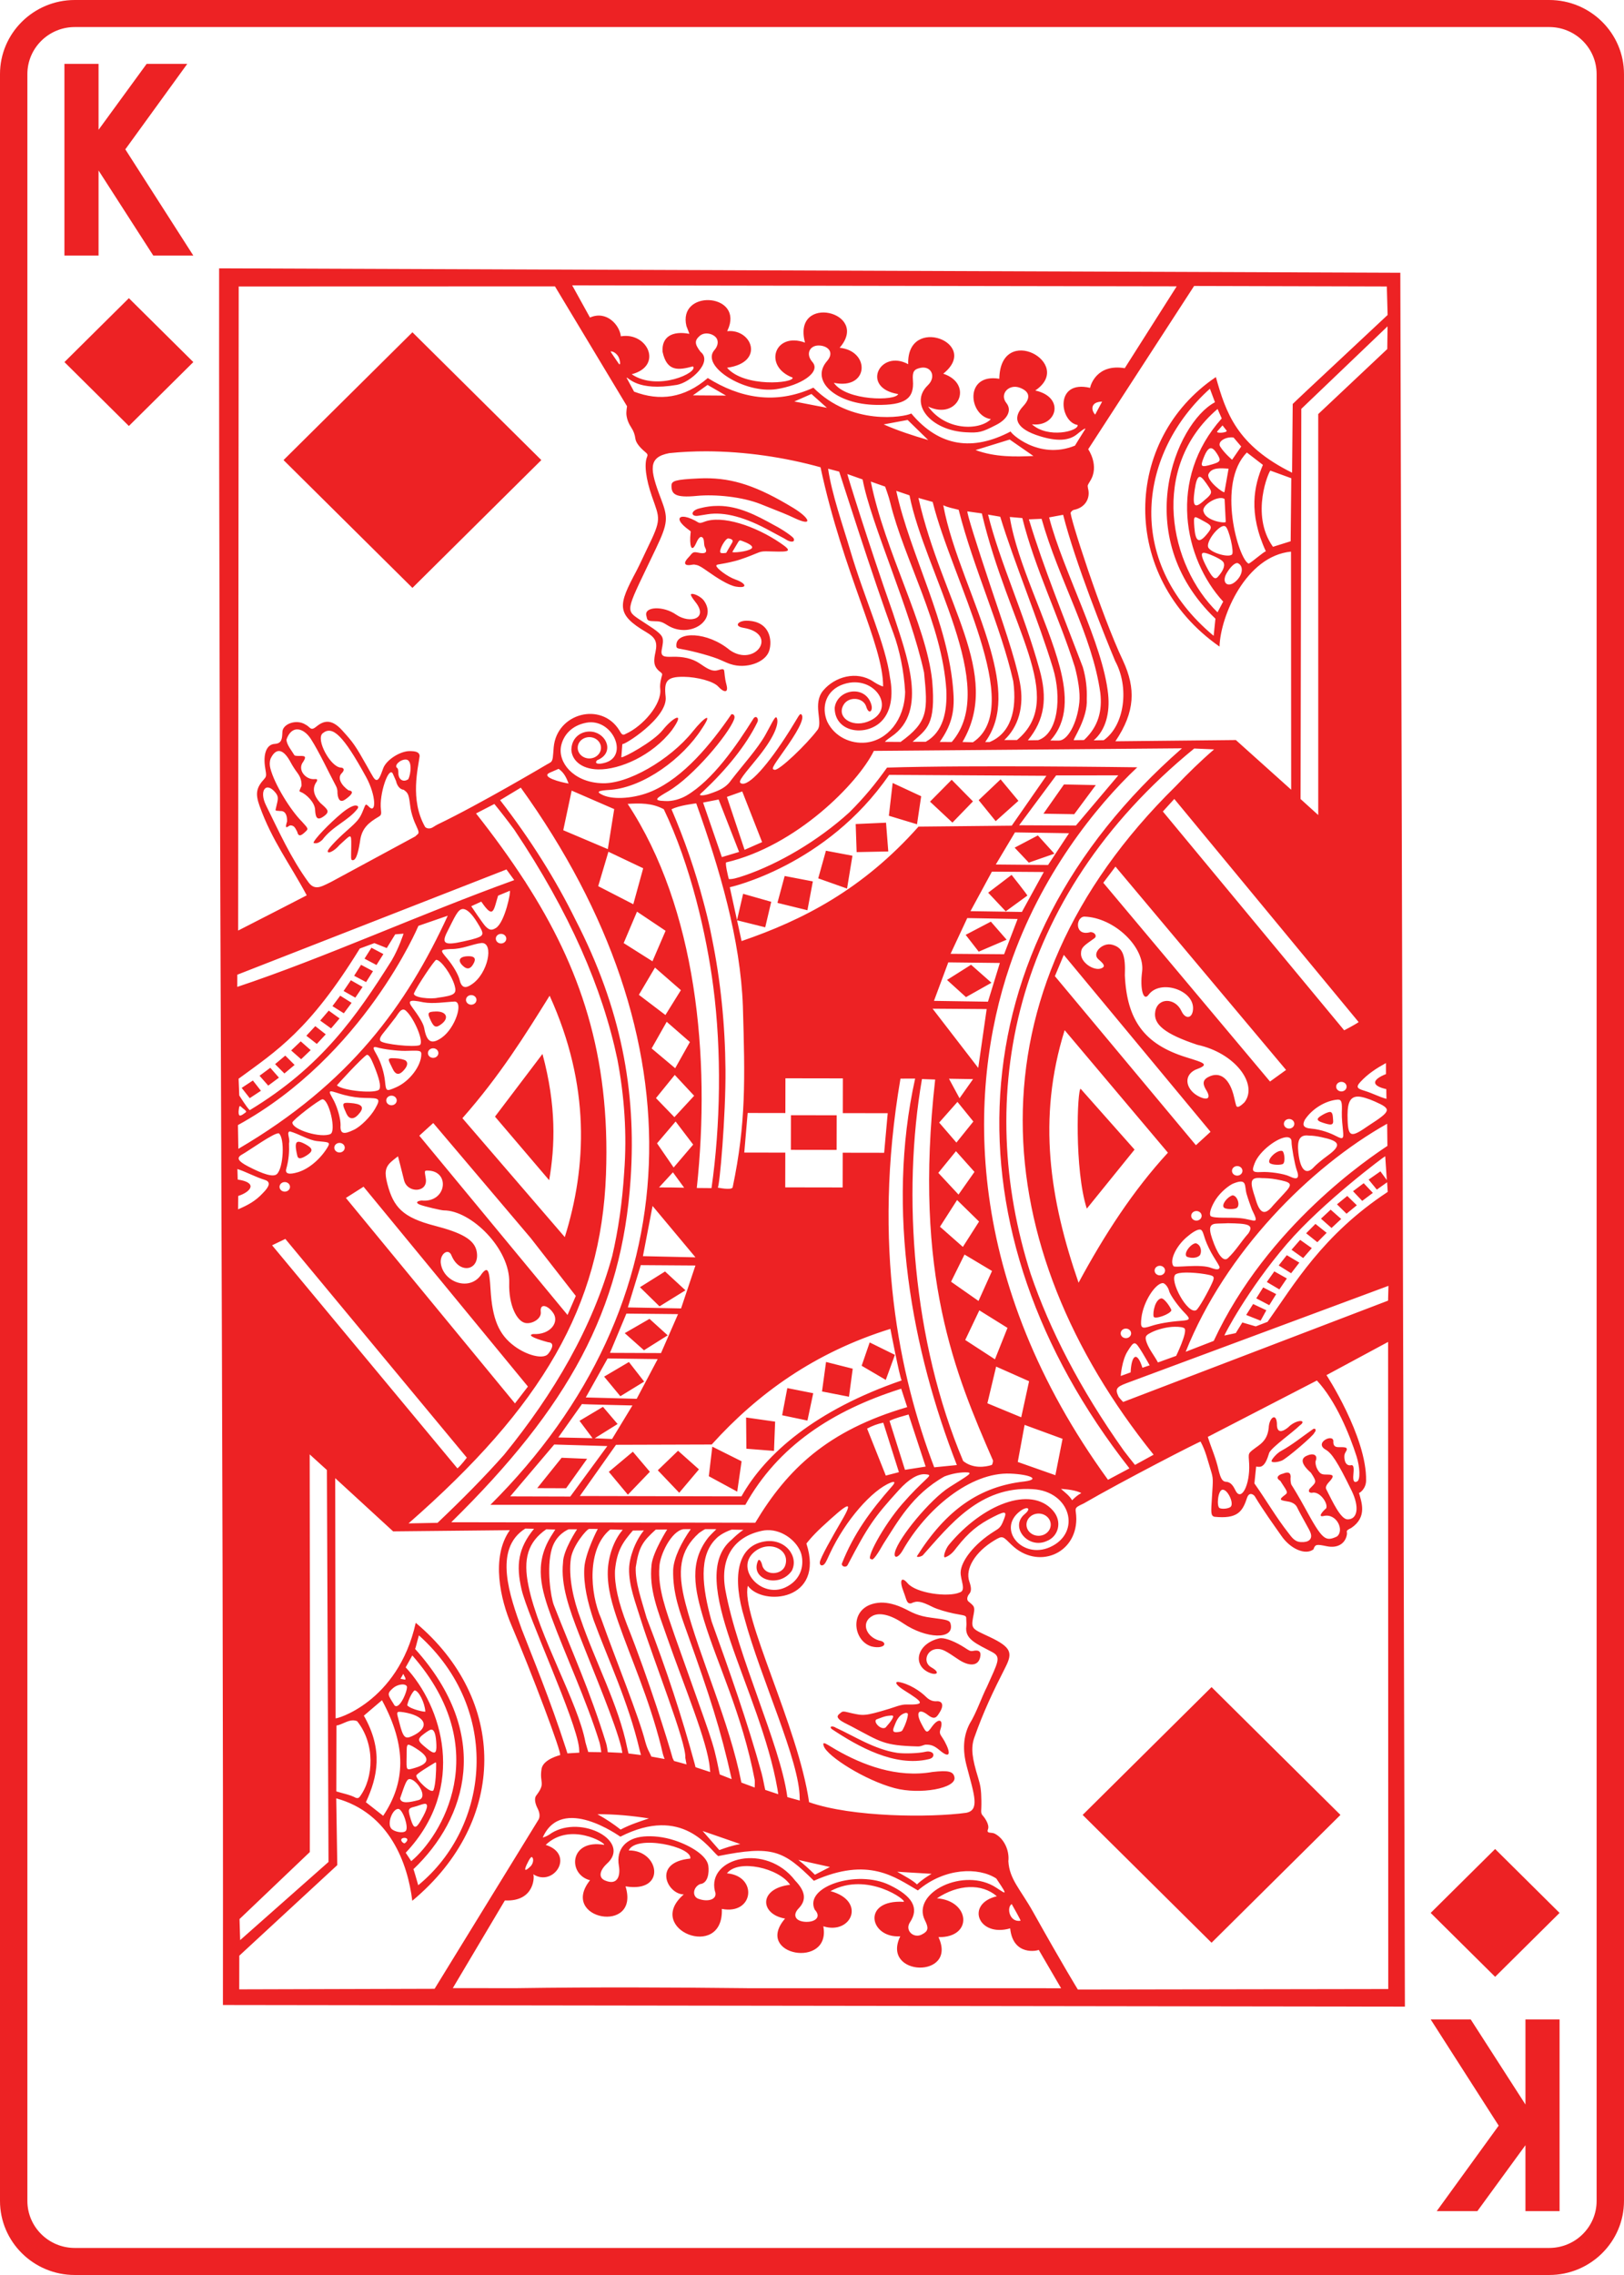 <?xml version="1.0" encoding="UTF-8"?>
<svg id="Layer_1" xmlns="http://www.w3.org/2000/svg" width="2.5in" height="3.5in" viewBox="0 0 180 252">
  <defs>
    <style>
      .cls-1 {
        fill: #ed2224;
      }
    </style>
  </defs>
  <path class="cls-1" d="M94.415,191.254v-0c3.219,1.696,3.511,2.101,7.3,2.197.434.011.657-.194.912-.197.619-.006.942.133,1.567.657,1.144.958,1.198.263.52-.993-.356-.659-.668-.816-.492-1.316.401-1.141-.167-1.369-.915-.358-.56.791-.624.772-1.15-.246-.699-1.272-.368-1.858.693-1.028.805.629,1.011.162,1.326-.334.413-.652.352-1.239-.384-1.189-.424.029-.818-.15-1.15-.483-.65-.652-1.898-1.47-3.094-1.664-.391-.007-.264.338.655.928,2.191,1.37,2.378,1.617.252,1.581-.539-.03-1.384.318-1.863.464-2.777.843-2.911.776-4.238.488-.442-.095-.891-.266-1.085-.104-.3.25-.637.415-.26.788.274.273.786.481,1.408.809h0ZM99.05,191.389c.245-.581.447-1.409,1.305-1.646.036-.004.067-.005.097-.003.087.004.148.037.177.12.007.418-.309,1.273-.567,1.722-.083.2-.224.225-.422.261-.664.111-.71-.077-.59-.454,0,0-0,0-0,0ZM97.136,190.463h0c.535-.193.938-.391,1.496-.422.05-.007.093-.011.131-.014.269-.018.278.085.17.308-.193.376-.531.733-.782,1.028-.533.314-1.398-.651-1.014-.9ZM60.127,116.747c1.551,5.758,1.397,10.178.742,13.985l-6.005-7.044s5.262-6.941,5.262-6.941ZM14.285,33.029l7.143,7.079-7.143,7.079-7.143-7.079s7.143-7.079,7.143-7.079ZM92.19,191.527c-.194-.185-.13-.28.024-.286.12-.005.294.043.44.146,1.968.882,4.229,2.387,6.793,2.776.673.1,2.312.076,3.168-.129.411-.098.789.076.83.277.065.323-.211.494-.553.561-3.73.868-7.767-1.394-10.701-3.345ZM13.89,16.544l7.537,11.766h-4.437l-6.067-9.427v9.427h-3.782V7.073h3.782v7.305l5.332-7.305h4.503s-6.869,9.471-6.869,9.471ZM97.609,177.52c.777-.02,1.696.195,2.737.712.661.328,1.344.768,2.86.959,1.867.236,2.067.293,2.165.718.405,1.75-2.721,1.636-5.268-.097-1.425-.97-2.608-1.201-3.35-.846-1.358.677-.824,2.298.677,2.752.519.07.679.345.536.524-.126.158-.591.33-1.383.129h-0c-2.213-.679-2.55-4.67,1.025-4.85ZM35.116,115.635l-1.161-.907.99-1.063,1.161.907-.991,1.063v-0ZM33.375,117.33l-1.103-.971,1.06-1.01,1.103.971s-1.06,1.01-1.06,1.01ZM31.522,118.908l-1.033-1.034,1.13-.946,1.033,1.034-1.13.946v0ZM105.791,196.868c.233,1.226-3.817,1.952-6.634,1.202-3.281-.874-7.432-3.507-7.844-4.635-.082-.225-.092-.345.039-.34.169.008.568.29,1.346.741,2.889,1.653,6.698,3.141,10.66,2.443,1.798-.206,2.31-.052,2.432.588ZM38.396,123.35c-.398-.883-.557-1.197.087-1.192.149.001.516.031.734.061,1.027.145,1.165.54.457,1.285-.506.532-.996.472-1.278-.154ZM27.68,121.643l-.893-1.137,1.241-.819.894,1.137-1.242.819ZM29.73,120.252l-.963-1.091,1.191-.882.96,1.091-1.188.882ZM52.546,106.618c-.349.736-.759.844-1.276.334-.613-.606-.303-1.047.728-1.032.571.009.76.249.547.698ZM36.695,113.915l-1.204-.865.945-1.105,1.203.865s-.944,1.105-.944,1.105ZM43.534,118.414c-.4-.867-.687-1.166-.145-1.199.595.004.989.031,1.522.228.363.241.285.687-.292,1.248-.431.42-.808.322-1.085-.278ZM41.726,106.893l-1.323-.702.767-1.212,1.324.702-.767,1.212ZM104.303,181.459c.611-.011,1.652.432,2.605,1.04.428.274.614.443.93.373.715-.159.939.113.794.726-.242,1.027-1.301.965-2.423.205-1.363-.924-1.728-1.138-2.265-1.146-1.228-.018-1.731,1.468-.718,2.036,1.181.662.45.996-.499.448-1.549-.893-1.049-3.056,1.343-3.651.068-.021.144-.03.232-.032ZM39.382,110.51l-1.3-.738.806-1.19,1.3.738-.806,1.191ZM40.575,108.786l-1.323-.702.767-1.212,1.323.703-.767,1.212v-0ZM47.761,113.084c-.431-.901-.37-1.016.543-1.042,1.154-.034,1.507.693.662,1.363-.608.481-.853.415-1.205-.32ZM38.108,112.241l-1.261-.794.863-1.155,1.261.791-.863,1.159ZM32.96,128.052c-.265-1.102-.247-1.582.142-1.58.177.001.431.1.772.288.828.456.857.753.122,1.224-.623.399-.951.42-1.035.069ZM150.984,133.022l-1.018-1.073,1.184-.886,1.014,1.073-1.18.886ZM129.833,145.139c-.097.417-1.828,1.054-1.967.705-.119-.493.174-1.93.866-2.028.409.05,1.085,1.135,1.101,1.322ZM149.247,134.442l-1.06-1.038,1.141-.928,1.06,1.031-1.142.935ZM125.75,127.341l-5.292,6.541c-1.395-4.358-1.054-13.278-.682-13.278,0,0,5.974,6.736,5.974,6.736ZM144.441,139.353l-1.292-.918.956-1.095,1.292.914-.956,1.098ZM146.012,137.598l-1.242-.989,1.03-1.038,1.242.989-1.03,1.038ZM147.583,136.023l-1.168-1.031,1.072-.999,1.168,1.031-1.072.999ZM142.134,127.494c.226.128.35,1.193.079,1.422-.177.149-1.205.158-1.483-.091-.346-.393.826-1.512,1.404-1.331ZM105.564,91.118l-2.483-2.32,2.399-2.422,2.36,2.395-2.276,2.348ZM147.76,124.101c.061.617-.354.51-1.136.263-.879-.277-.632-.527-.026-.874.177-.105.544-.298.812-.321h0c.346.019.313.559.349.931ZM136.985,133.852c-.367.123-1.133.098-1.325-.083-.321-.347.428-1.23.949-1.36.558-.002.941,1.255.376,1.443ZM133.004,139.024c-.299.362-1.012.375-1.474.173-.392-.37.467-1.451,1.015-1.487.613.208.664.96.459,1.314ZM98.52,90.361l.42-3.631,3.161,1.469-.462,3.104s-3.119-.942-3.119-.942ZM24.287,29.724c-.043,57.976.495,129.224.421,192.368l131.007.181-.507-192.06s-130.921-.489-130.921-.489ZM113.576,167.717v-0c-1.704,1.41.377,3.93,2.451,2.978,1.262-.482,1.776-2.134.667-3.384-2.467-2.78-7.797-.678-11.518,3.801-.39.471-.729,1.496-.4,1.386.576-.216.925-.629,1.265-1.094,1.328-1.68,2.348-2.522,4.143-3.424,1.387-.696,1.472-.565.953.645-.219.51-.394.679-.933.996-2.263,1.41-3.67,3.301-3.728,4.507-.043.88.659,2.032-.105,2.267-1.296.558-4.826.095-5.776-1.021-.684-.803-.951-.339-.438.965.338.861.323,1.347.836,1.26.649-.313,1.094-.239,2.351.393.606.305,1.681.589,2.336.729,1.193.254,1.443.148,1.416.621-.008.145.046.553.01.81-.196,1.425,1.102,1.912,2.872,2.852,1.034.549.624,1.112-.579,3.822-.625,1.226-1.16,2.876-1.931,4.12-.721,1.399-.785,2.931-.325,4.678.853,3.243,1.468,4.891-.064,5.181-3.943.54-12.651.504-17.402-1.177-1.2-8.357-7.62-20.764-6.787-23.968,1.645,2.279,8.56,1.688,6.49-4.679,0,0,.568-.775,1.695-1.818,2.907-2.691,3.624-3.136,2.241-.764-1.063,1.823-2.419,4.203-2.45,4.664-.025.368.288.454.533.16.182-.218.397-.747.586-1.149,1.736-3.705,4.7-7.043,6.739-7.844.525-.206.498.014.134.421-2.403,2.728-4.239,5.251-5.547,8.546-.059.34.468.483.637.16,2.257-4.312,2.932-5.291,5.701-8.327,1.089-1.193,2.1-1.795,2.908-1.728.698.058.491.162-.156.792-.495.481-1.225,1.15-2.407,2.507-2.085,2.394-4.185,6.291-3.415,6.088.132.325.791-.71,1.347-1.699,1.525-2.335,3.146-5.421,6.761-7.447.755-.285,1.579-.447,2.307-.454v0c.996-.001.414.269-1.76,1.645-2.123,1.344-5.626,5.597-6.035,7.177-.186.717.311.774.873-.211,2.583-4.527,7.462-8.66,11.921-8.469,2.184.093,3.363.635,1.555.869-4.958.549-8.668,3.131-11.92,8.285-.003.116.294.11.634-.087,2.974-3.318,6.326-7.713,12.2-7.347,4.237.24,5.432,4.856,1.911,6.426-3.069,1.368-5.891-1.98-3.345-3.959.826-.643,1.342-.359.548.298h-0ZM115.117,167.656c.743.001,1.343.553,1.342,1.233-.001.68-.604,1.23-1.346,1.229-.743-.001-1.343-.553-1.342-1.233.001-.68.604-1.23,1.346-1.228ZM102.524,212.727v-0c.423.829.355,1.186-.281,1.517-.904.558-2.011-.372-1.381-1.318,1.053-1.579.265-2.904-2.286-4.131-3.596-1.729-9.48.192-8.275,2.735.773.813.053,1.384-.968,1.353-1.157-.035-1.548-.744-.804-1.501.928-.966.686-1.947-.39-3.066-3.224-4.22-9.767-2.56-8.907,1.135.378.918-.704,1.287-1.825.877-.713-.261-.605-1.271.177-1.627.899-.082,1.029-1.274.923-2.039-.154-1.114-1.946-2.214-3.718-2.798-1.283-.423-2.475-.516-3.417-.438-1.988.163-3.099,1.397-2.776,3.249.191,1.093-.145,2.225-1.544,1.622-.766-.33-.572-1.123.212-1.854,2.756-2.456-2.778-5.459-6.127-3.401-.568.426-.982.499-.982.499,2.107-4.778,8.496-.15,8.604-.094,6.929-3.523,9.843,1.361,10.841,2.149,6.055-1.217,7.239-.611,10.608,2.735,6.066-2.703,8.999-.392,11.526,1.071,2.973-2.534,6.735-2.598,8.694-1.321.366.562.874,1.276.916,1.489.033.166-.244-.028-.926-.476-3.555-2.337-9.466.557-7.894,3.634h-0ZM34.323,161.1l1.91,1.734.178,43.413-9.794,8.661-.069-2.335,7.788-7.42c.037-14.684.014-29.368-.012-44.053h0ZM30.158,137.941l1.468-.706,20.116,24.23s-.637.855-1.044,1.185l-20.54-24.709h-0ZM26.519,121.34l-.074-1.85c4.212-3.087,7.846-5.352,13.434-14.422l1.616-.599,1.374.547.934-1.519.923-.076s-.492,1.567-1.315,2.969c-3.936,6.237-7.786,11.778-15.729,16.583-.302-.246-1.163-1.632-1.163-1.632v0ZM27.036,123.361c-.462.336-.6.282-.59-.245.04-.433.075-.587.144-.597.089-.013.234.213.517.393.264.253.225.234-.07.449ZM46.377,102.555l3.251-1.123c-4.562,9.905-10.786,18.544-23.21,25.825l-.045-2.633c13.953-7.669,20.005-22.065,20.004-22.069ZM60.753,148.679h0c.96.052.147,1.133-.032,1.326-.544.576-2.321.133-3.714-.901-1.71-1.269-2.442-2.966-2.638-6.299-.126-2.143-.299-2.578-.981-1.696-1.228,1.969-4.156 1-4.517-1.082-.203-1.102.858-1.896,1.199-.896.904,2.078,3.128,1.582,2.77-.48-.236-1.361-1.721-2.114-4.656-2.876-3.529-.916-4.577-2.024-5.26-4.676-.302-1.174-.253-1.788.426-2.401.335-.303.762-.611.762-.611,0,0,.468,1.784.663,2.611v0c.346,1.518,2.678,1.438,2.418-.145-.152-.924-.187-.905.319-.884,2.407.112,1.983,3.586-.791,3.313-.579.062-.656.279-.167.466.486.186,2.35.627,2.637.627,3.018-.005,7.365,4.251,7.25,8.022-.075,2.466.835,4.242,1.768,4.445.742.161,1.821-.455,1.729-1.21-.127-1.042.798-.715,1.328.034.811,1.035-.24,2.525-2.175,2.405-.824.146.603.627,1.662.908ZM37.748,124.633c.009-.669-.306-1.831-.717-2.661-.32-.645-.686-1.077-.334-1.086.211-.005.858.251,1.432.398.864.221,1.545.317,2.332.333,1.582.03,1.789.018,1.106,1.208-.492.857-1.599,1.989-2.372,2.334-1.095.533-1.515.46-1.447-.526ZM38.211,127.13c-.001.293-.26.53-.58.529-.321-.001-.579-.238-.578-.531 0-.294.26-.53.58-.53.321 0.0.579.238.579.531ZM31.729,129.475v0c.289-1.038.34-1.89.303-2.836.155-.515-.325-1.238.099-1.315,1.04.291,2.033.956,3.014,1.076,1.129.128,1.519.062,1.212.596-.687,1.195-1.982,2.445-3.346,2.852-.976.291-1.436.181-1.282-.373v0ZM32.142,131.467c-0.0.294-.26.53-.58.53-.321-0-.579-.238-.579-.531.001-.294.26-.53.581-.529.32 0.0.579.238.578.531ZM32.407,124.341c.005-.261,3.008-2.578,3.334-2.573.739.011,1.549,3.533.885,3.846-1.034.487-4.234-.47-4.219-1.273ZM52.268,109.048c-.667.467-1.115.409-1.333-.528-.113-.486-.669-1.514-1.371-2.342-.816-.963-.807-.987.388-1.053,1.319.02,2.402-.558,3.432-.671,1.399-.038.702,3.417-1.116,4.594ZM52.81,110.758c-0.0.293-.263.534-.584.533-.32-.001-.579-.242-.578-.535 0-.294.26-.53.581-.53.32.001.583.238.582.531ZM50.397,109.193c.246.888-.017,1.076-1.856,1.323-.763.19-2.821.002-2.653-.499.3-.724,2.279-3.702,2.464-3.699.526.008,1.714,1.677,2.046,2.875h-0ZM46.943,111.025c1.095.196,2.448-.04,3.461-.084.99.066.05,2.949-1.441,3.999-1.175.828-1.679.442-1.948-1.076-.097-.549-.725-1.482-1.278-2.218-.617-.823-.362-.953,1.206-.62ZM48.589,116.649c-0.0.293-.26.53-.58.53-.321-.001-.579-.238-.578-.531 0-.294.26-.53.58-.53.321.001.579.238.578.531ZM46.485,115.78v-0c-.712.236-3.934-.112-4.294-.452-.165-.156-.072-.45.28-.88.291-.354.844-1.061,1.231-1.572.349-.373.736-1.384,1.265-.936.943.808,2.131,3.638,1.518,3.841h0ZM44.933,116.404v-0c1.372-.024,1.773-.109,1.764.356.014,1.252-1.268,3.027-2.831,3.695-1.052.45-1.075.46-1.192-.674-.09-.873-.398-1.996-.891-2.891-.155-.332-.749-1.093-.001-.875.748.217,2.294.404,3.149.389ZM43.973,121.897c-.001.294-.264.534-.584.533-.321-.001-.579-.241-.578-.535.001-.294.26-.53.58-.53.32 0.0.583.238.582.531ZM41.434,117.989c.612,1.497.799,2.309.617,2.661-.282.542-4.062.186-4.704-.421-.122.084,2.787-3.09,3.321-3.39.249-.006.485.462.767,1.151ZM40.295,131.451l18.219,22.136-1.436,1.867-18.739-22.759,1.956-1.243h0ZM46.475,125.799l1.544-1.402,10.811,12.751,4.991,6.403-.918,2.107-16.428-19.859ZM62.599,137.033l-11.346-13.171c4.175-4.728,6.95-9.207,9.667-13.569,4.534,9.972,4.115,18.957,1.68,26.739ZM54.953,103.974c.001-.294.26-.53.581-.53.32 0.0.583.238.582.531-0.0.294-.264.534-.584.533-.32-0-.579-.241-.578-.535ZM54.965,102.793c-.482.302-.731.235-1.148-.178-.287-.285-1.586-2.233-1.586-2.233l1.114-.51c1.347,1.98,1.348,1.023,1.862-.661l1.297-.538c.161-.029-.531,3.488-1.539,4.121ZM52.883,102.164v-0c.871,1.407.842,1.499-.595,1.902-2.585.622-3.546.771-2.749-.79.859-1.679,1.199-2.583,1.767-2.586.441-.002.975.5,1.577,1.474ZM26.746,127.932c.932-.516,3.664-2.515,4.164-2.391.663.521.524,3.803-.217,4.509-.388.369-1.51.03-3.193-.847-1.1-.573-1.305-.922-.755-1.271v0ZM67.166,130.089c.491-13.237-2.875-22.991-8.918-32.365l.011-.004-.121-.167c-1.614-2.488-3.405-4.953-5.375-7.448l2.031-1.048c.753.918,1.485,1.865,2.199,2.835,6.15,9.172,9.794,17.617,11.435,25.452.782,4.107,1.072,8.29.758,12.457-.211,3.372-.659,6.459-1.332,9.339-2.189,7.949-6.46,15.215-11.976,21.995-2.202,2.486-4.664,4.97-7.38,7.548l-3.219.063c14.79-12.939,21.344-24.022,21.887-38.658h-0ZM69.9,130.545v0c.641-9.711-1.049-18.837-6.12-28.674-2.16-4.386-4.934-8.831-8.349-13.239l2.293-1.384c19.957,27.741,19.006,57.169-3.369,79.441l28.254.006c3.609-6.492,9.607-10.443,17.278-12.87l.664,2.042c-8.815,2.576-13.281,6.862-16.838,12.804l-33.696-.054c12.971-12.734,18.922-23.498,19.883-38.072ZM66.184,84.209v0c1.959-.781,1.093-2.936-.558-3.159-1.039-.14-2.245.499-2.298,1.973.028,1.099,1.015,2.176,2.997,2.205,2.351.034,5.96-1.509,8.154-4.358,1.557-2.178.126-1.444-1.035.009-1.024,1.282-4.327,3.072-4.579,3.006l.115-1.478c.05.256,5.086-2.89,4.796-5.237-.185-1.704.087-2.224,2.024-2.2,1.448.018,3.288.486,3.822,1.095.55.603,1.168.794.897-.221-.441-1.647.091-1.918-.951-1.607-.719.214-1.357-.315-2.076-.785-.792-.517-1.795-.739-2.992-.701-.894.028-1.298-.022-1.153-.794.102-.545.217-1.04.045-1.397-.279-.581-1.398-1.183-2.661-2.038-1.492-1.01-1.215-1.069,1.981-7.781,1.342-2.818,1.349-3.397.551-5.481-1.26-3.293-1.456-4.611.917-5.067,1.344-.139,2.729-.206,4.133-.202,4.213.013,8.606.649,12.631,1.767,2.518,11.763,6.965,19.675,6.937,24.279,0,0-.352-.055-1.1-.55-1.833-1.216-4.244-.543-5.537.999-1.226,1.462.002,3.5-.626,4.353-1.189,1.59-4.248,4.529-4.76,4.431-.372-.071-.311-.22,1.001-2.057,1.366-1.913,2.415-3.646,1.966-4.071-.191-.18-.293.2-1.313,1.816-2.395,3.793-4.499,6.137-5.33,5.83-.389-.144-.187-.458,1.585-2.593,2.001-2.412,2.558-3.922,2.361-4.59-.152-.514-.462.316-1.294,1.798-.886,1.569-2.485,3.316-3.779,4.995-.41.607-.936.959-1.609,1.235-.499.197-1.294.519-1.754.464-.237-.028-.073-.155.252-.445,2.551-2.397,4.746-5.072,5.994-7.64.193-.337-.082-.817-.397-.464-1.912,3.067-4.572,6.893-7.456,8.578-.619.361-1.55.667-2.388.601-1.418-.039-.916-.328.377-1.085,2.767-1.622,6.655-6.29,7.284-7.942.149-.39-.015-.614-.289-.587-2.281,3.328-5.292,6.988-8.788,8.516-1.884.824-4.257.983-5.424.458-.854-.384-.64-.516.878-.603,3.653-.324,7.938-3.456,10.063-6.774,1.244-1.837.373-1.416-1.048.355-2.424,3.024-7.231,5.919-10.207,5.685-3.011-.168-4.739-2.307-4.349-4.138.236-1.107,1.098-2.235,2.782-2.556,2.885-.55,4.765,3.636,2.123,4.421-.899.267-1.241.063-.914-.267ZM65.319,84.013c-.713-.001-1.289-.531-1.288-1.183.001-.652.58-1.18,1.292-1.179.713.001,1.289.531,1.288,1.183-.002.652-.58,1.18-1.293,1.179h0ZM77.641,38.965c-.657-.854-.676-1.238-.093-1.754.573-.508,1.55-.245,1.879.266v-0c.228.369.128.88-.24,1.296-1.566,1.772,3.335,4.863,6.867,4.333,2.688-.403,4.981-1.877,3.995-3.003-.803-.917-.276-1.842.691-1.834.994.008,1.791.733.928,1.724-1.921,2.203.997,4.797,5.468,4.858,3.161.043,4.215-.668,4.049-2.731-.078-.966.13-1.233.864-1.378,1.173-.232,1.762.999.788,1.936-2.103,2.023.277,5.007,4.246,5.206,1.453.073,1.74.002,3.362-.833,1.268-.653,1.717-1.641,1.098-2.41-.797-.99.282-2.17,1.525-1.681.888.349,1.325.974.34,2.031-1.294,1.388-.685,2.535,1.802,3.313,1.937.606,3.279.533,4.187-.223.283-.235.912-.727.903-.576-.612.963-1.154,1.857-1.154,1.857-4.062,1.651-7.225-1.456-7.12-1.572-4.186,2.203-7.893,1.731-11.019-1.986-.815.412-6.649,1.376-10.852-2.862-4.252,1.945-8.2,1.12-11.706-1.068-2.598,2.238-5.332,2.588-8.171,1.507l-.839-1.551c.212-.072,1.125,1.556,5.572.805,1.493-.252,4.066-2.545,2.629-3.667h-0ZM98.088,82.177s-.006-.095.735-.6c4.1-2.797,1.668-8.978.13-13.729-2.679-7.587-5.071-15.349-5.038-15.339l1.695.6c.92,4.929,5.28,14.357,6.811,21.39.422,4.226.489,5.466-2.641,7.713v-.032s-1.692-.003-1.692-.003ZM96.578,78.058c-.642-2.256-3.806-1.729-4.064.347-.005,2.574,3.072,3.183,4.91,1.741,1.425-1.153,1.578-3.24,1.226-5.052-.481-3.763-2.797-8.646-4.438-14.217-.819-2.782-2.007-6.099-2.428-8.959l1.231.324c.01.001,3.824,12.033,6.011,17.908.667,1.792,1.173,4.214,1.297,6.488-.066,3.131-1.996,5.374-4.345,5.616-1.662.171-3.465-.621-4.287-2.316-.693-1.612-.165-3.511,1.843-4.163,3.475-1.129,6.011,2.933,2.603,4.177-1.763.644-3.435-.524-2.638-1.879.558-.95,2.123-.844,2.491.138.3,1.046.8.554.587-.155h0ZM103.323,75.413c-.677-6.33-5.221-14.245-6.806-22.069l1.59.558s.419,1.136.568,1.787c1.536,6.293,5.735,13.375,6.214,20.735.107,2.412-.349,4.659-2.282,5.743l-1.456-.002c1.56-1.415,2.598-1.823,2.172-6.751v0ZM97.946,47.012l2.654-.494,2.283,2.225c-1.716-.496-3.385-1.046-4.937-1.73ZM105.669,76.704c-.504-7.72-4.79-15.219-6.331-22.333l1.467.497c1.674,8.498,10.029,21.205,4.683,27.321l-1.332-.002c1.193-1.698,1.687-3.189,1.513-5.483ZM101.797,55.156l1.579.445c2.128,8.611,10.343,22.729,4.461,26.62l-1.159-.03c4.441-7.57-2.255-15.421-4.881-27.035ZM109.784,71.957c-1.457-5.181-4.294-10.882-5.234-15.994.485.248,1.178.367,1.707.508,1.65,6.511,4.676,12.916,6.047,18.98.459,3.319-.341,5.803-2.62,6.744l-.487-.001c2.049-2.822,1.67-6.385.587-10.238ZM113.048,75.623c-.515-2.718-2.04-7.033-3.305-10.827-1.466-4.399-2.646-8.118-2.51-8.149l1.591.225c2.969,12.6,9.525,20.437,3.896,25.102l-1.406-.002c1.54-1.436,2.239-3.686,1.734-6.349ZM108.132,49.856l3.78-1.168,2.629,1.823c-1.979.086-4.207.15-6.409-.655ZM115.233,74.208l0-0c-1.751-6.366-4.41-11.923-5.718-17.204l1.347.232c1.569,5.122,4.239,11.474,5.843,16.762.987,3.253.58,7.256-1.637,7.99l-1.14.016c1.885-2.298,2.158-4.695,1.305-7.796ZM117.455,73.858v-0c-1.374-5.172-4.71-11.411-5.534-16.592l1.39.119c1.382,5.554,4.08,10.955,5.828,16.511.325,1.254.608,2.786.491,3.912-.245,2.362-1.318,4.224-2.256,4.223l-.958-.002c1.961-2.131,1.871-5.042,1.039-8.171ZM120.453,77.424c.047-1.125-.086-2.332-.433-3.523-2.175-5.726-4.318-10.916-5.979-16.373l1.406-.058c1.911,6.789,5.621,12.875,6.514,19.313.201,1.841-.14,3.64-1.814,5.192l-1.128.016c-.166.002,1.579-2.458,1.434-4.567ZM122.825,76.915h0c-.594-5.677-4.966-13.555-6.544-19.603l1.553-.287c1.352,5.31,4.605,13.413,5.774,16.21,1.557,2.858,1.081,7.085-1.272,8.755l-1.113.019c1.346-1.148,1.811-3.085,1.601-5.094v0ZM91.655,45.173l-3.615-.7,1.898-.832,1.717,1.532ZM80.471,43.819l-3.668-.026,1.621-1.157,2.047,1.183ZM113.191,156.993l-3.751-1.551.969-4.066,3.651,1.622-.869,3.995ZM117.771,159.377l-.796,4.03-4.168-1.467.757-4.105,4.207,1.542h0ZM98.594,157.385c.703-.332,1.405-.495,2.108-.702l1.895,5.769-2.292.361-1.711-5.427ZM99.635,163.072l-1.455.377-2.073-5.203c.57-.308,1.167-.533,1.795-.654,0,0,1.733,5.481,1.733,5.481ZM99.805,119.484s1.123-.017,1.626-.006c-3.251,14.619-.324,30.149,4.625,42.806l-2.51.249c-3.857-10.122-6.911-24.528-3.741-43.049ZM67.435,94.347l3.855,1.831-1.097,3.984-3.89-2.001s1.132-3.814,1.132-3.814ZM62.43,91.962l.932-4.387,4.716,2.048-.708,4.434s-4.94-2.094-4.94-2.094ZM69.57,89.045c1.356-.08,2.707-.112,4.004.594,2.977,6.203,4.724,13.864,5.478,19.605.951,7.248.802,15.418-.19,22.364-.58 0-1.12-.005-1.632-.015,1.562-14.499-.055-31.016-7.66-42.548h-0ZM74.665,129.325l-1.841-2.68,2.06-2.419,1.946,2.56s-2.164,2.539-2.164,2.539ZM75.839,131.563c-.873-.02-1.762-.038-2.793-.034l1.54-1.673,1.206,1.657s.018.02.047.05ZM74.749,123.748l-2.043-2.111,2.083-2.568,2.15,2.309s-2.191,2.37-2.191,2.37ZM70.605,100.983l3.167,2.12-1.455,3.379-3.191-2.017s1.478-3.481,1.478-3.481ZM72.598,107.179l2.869,2.501-1.713,2.752-2.943-2.236,1.786-3.017v0ZM73.896,113.183l2.572,2.243-1.632,2.901-2.611-2.193s1.67-2.95,1.67-2.95ZM72.329,133.583l4.756,5.691-5.825-.13.342-1.778c.024-.119.045-.238.069-.357l.658-3.425h0ZM77.08,140.179l-1.593,4.754-5.898-.112,1.434-4.684,6.057.041ZM75.151,145.565l-1.886,4.315-5.658-.023,1.82-4.351,5.724.059ZM72.897,150.545l-2.329,4.399-5.643-.15,2.422-4.321s5.55.073,5.55.073ZM70.099,155.681l-2.258,3.716-1.922-.082,2.533-1.577-1.619-1.902-2.602,1.549,1.445,1.923-3.797-.08,2.622-3.702c-.025.035,5.598.156,5.598.156ZM67.315,160.18l-4.105,5.592-6.659-.018,4.877-5.746s5.886.172,5.886.172ZM68.279,160.04v0l10.604-.032c5.136-5.686,11.467-10.218,19.806-12.81,0,0,1.02,5.327,1.248,5.712-9.525,3.276-15.105,8.117-17.756,12.844l-17.911-.041,4.008-5.673ZM98.392,123.308l-.395,4.385-4.592-.007-.007,3.848-6.365-.01.007-3.848-4.546-.007.375-4.385,4.179.007.007-3.848,6.366.01-.007,3.848s4.978.008,4.978.008ZM102.188,119.527l1.464.052c-2.442,21.679,2.256,32.658,6.412,42.206,0,0-.011.383-.151.495-.681.213-2.057.443-3.159-.447-5.591-13.228-6.786-29.513-4.566-42.305ZM106.123,122.055l1.761,2.174-1.878,2.335-1.911-2.217s2.028-2.292,2.028-2.292ZM105.183,119.491c1.01.015,1.985.031,2.668.042l-1.499,2.121-1.169-2.164ZM105.958,127.515l2.05,2.295-1.769,2.512-2.24-2.405s1.959-2.402,1.959-2.402ZM110.279,150.57l-3.295-2.141,1.563-3.283,3.121,1.943-1.39,3.481h0ZM108.456,144.106l-3.043-2.13,1.492-3.011,3.048,1.819-1.497,3.322ZM106.722,138.119l-2.537-2.236,1.894-2.957,2.437,2.384-1.794,2.809h0ZM108.424,118.292l-5.058-6.561,5.994.043s-.935,6.518-.935,6.518ZM103.518,110.866l1.588-4.266,5.716.066-1.318,4.291s-5.986-.091-5.986-.091ZM105.358,105.653l1.85-3.958,5.581.101-1.498,3.906-5.933-.048h0ZM107.566,100.928h-0l2.376-4.378,5.751.041-2.43,4.424s-5.697-.087-5.697-.087ZM110.372,95.762l2.124-3.56,5.994.094-2.325,3.518-5.793-.052h-0ZM112.957,91.415l4.104-5.525,6.888-.002-1.267,1.497c-.12.14-.236.279-.354.419l-3.08,3.642-6.292-.031v0ZM112.14,91.459l-10.334.105c-6.196,6.97-12.845,10.364-19.61,12.677l-.505-2.302,3.124.778.666-2.825-3.115-.886-.678,2.917-.8-3.645s10.709-2.346,17.662-12.447l17.431.103s-3.841,5.524-3.841,5.524ZM82.339,111.48v0c.239,8.072.356,12.937-1.131,20.03-.078.371-1.66.04-1.66.04.2.061.907-8.016.862-13.09-.044-4.901-.523-9.777-1.521-14.642-.192-1.021-.454-2.144-.757-3.301-.028-.109-.057-.218-.086-.327-.029-.109-.058-.219-.088-.329-.901-3.404-2.064-6.806-3.528-10.211.79-.441,2.738-.663,2.738-.663,2.6,7.266,4.902,15.082,5.172,22.493h0ZM77.928,88.899h0l1.723-.337,2.268,5.807-1.909.573s-2.082-6.044-2.082-6.044ZM80.569,88.272l1.7-.606,2.2,5.614-1.942.854-1.958-5.862ZM63.023,86.789c-.86-.125-3.161-.733-2.08-1.202l.974-.423c.637.444.871,1.034,1.106,1.625ZM87.758,173.999v-0c.823-1.587-.734-3.637-3.034-3.251-3.152.528-3.522,4.19-2.222,8.463,1.812,6.754,6.15,15.841,6.134,20.009,0,.055.015.226.015.226l-1.382-.381s-.009-.07-.019-.131c-.818-5.822-5.522-15.468-6.863-22.879-.581-3.379.861-5.828,4.095-6.494.187-.039.371-.06.556-.066,1.784-.057,3.394,1.331,3.773,2.634.367,1.383-.109,2.943-1.772,3.711-2.697,1.245-5.591-2.084-3.461-3.91,1.614-1.384,3.996-.354,3.474,1.42-.337,1.155-2.251,1.226-2.565.06-.086-.388-.298-.776-.451-.563-.995,2.129,2.334,3.132,3.721,1.152ZM91.991,206.804h-0l-1.666.857c-.613-.612-1.204-1.141-1.837-1.638,0,0,3.504.782,3.504.782ZM65.79,179.446c1.556,4.258,3.836,9.001,5.098,14.374.015.063.154.584.154.584l-1.379-.172s-.134-.55-.149-.626c-.943-4.726-3.589-9.637-5.164-14.289-.808-2.115-1.367-4.714-1.073-6.7.207-1.401,1.746-3.238,2.03-3.265.009-.001.017.001.023.004l.931.008c-.035.019-1.395,2.677-1.495,4.291-.114,1.829.365,3.823,1.024,5.791h-0ZM62.403,173.099c-.264,2.456.702,5.171,1.811,8.017,1.705,4.374,3.96,9.663,4.65,12.446.027.109.119.608.119.608l-1.618-.08s-.084-.674-.18-.983c-1.857-5.985-3.668-9.858-5.803-15.323-.323-.827-.835-4.097-.22-6.214.483-1.662,1.87-2.172,1.87-2.172l.927.001s-1.555,2.328-1.556,3.7h0ZM61.014,170.271c-1.831,3.023-1.018,5.787.107,8.866,1.501,4.109,3.861,9.128,5.33,13.876.083.268.195,1.075.195,1.075l-1.445-.02s-.291-.967-.311-1.072c-.804-4.4-5.181-11.74-6.313-17.322-.621-2.994-.079-4.848,1.97-6.278l1.0.026s-.151.249-.535.848ZM71.924,201.426c-1.034.348-2.064.669-3.137,1.235-.74-.584-1.581-1.153-2.568-1.7,1.959-.015,3.911.18,5.705.465ZM71.538,192.989c-.707-2.817-3.318-9.211-4.906-13.695-1.261-2.826-1.597-7.762 1-9.876l1.394.038c-1.01,1.155-1.604,2.956-1.661,4.56-.058,1.896.493,3.74,1.171,5.692,1.391,4.003,3.38,8.354,4.74,13.754.077.358.141.587.176.743.056.248.211.64.211.64l-1.471-.271s-.152-.35-.25-.535c-.149-.277-.283-.629-.404-1.051h-0ZM69.489,179.95c-.938-2.453-1.392-4.364-1.325-5.989.204-2.242.907-3.178,1.983-4.425l1.22-.009c-.972,1.185-1.609,2.968-1.642,4.241-.033,1.865.695,3.682,1.295,5.625,1.519,4.798,5.071,13.66,4.938,15.318.037.178.134.729.134.729l-1.378-.377s-.054-.08-.158-.308c-.456-1.647-2.629-8.704-5.066-14.805ZM71.673,179.225c-.552-1.958-1.277-3.929-1.21-5.611.334-2.246.753-2.852,2.217-4.18l1.267-.016s-1.583,2.503-1.73,3.898c-.288,2.736.656,5.003,1.735,8.091,1.861,5.328,4.489,11.58,4.719,14.437.007.094.046.442.046.442l-1.625-.533s-.072-.298-.103-.403c-1.408-5.17-3.074-10.32-5.315-16.125h0ZM75.747,169.386l.819-.006c-.989,1.396-1.89,3.147-1.955,4.52-.061,2.555.747,4.714,1.555,6.973,2.487,6.955,3.692,10.625,4.932,16.202l-1.327-.522s-.051-.313-.081-.403c-.703-3.492-.749-3.188-4.896-14.936-.972-2.82-1.898-5.292-1.712-7.638.044-1.337,1.322-3.981,2.665-4.19h0ZM82.055,204.265v0c-.964.173-1.644.42-2.327.667l-1.85-2.115s4.177,1.448,4.177,1.448ZM75.971,177.581c-.93-3.574-.659-5.832,1.51-7.775.544-.383.681-.423.681-.423l1.24.002s-.684.661-.883.908c-2.171,2.747-1.55,5.699-.481,9.219,1.47,4.843,4.196,10.261,5.613,17.642.026.137-.002.849-.002.849l-1.475-.547c-1.327-6.768-4.621-13.788-6.204-19.875h0ZM78.875,179.608c-1.068-3.861-1.455-7.262.481-9.159.607-.656,1.744-1.016,1.744-1.016l1.309.027s-.391.191-1.327,1.101c-5.174,4.314,3.184,16.53,5.096,27.643.021.119.08.538.08.538l-1.439-.476c-.136-.554-.236-1.227-.402-1.833-1.556-5.682-3.634-11.525-5.542-16.826ZM58.223,169.319l.969.023c-1.767,2.154-2.007,4.011-1.388,6.703.697,3.029,6.034,14.42,6.375,17.555.015.142.029.541.029.541l-1.317.079s-.098-.324-.138-.449c-1.833-5.678-3.659-10.009-4.934-13.32-1.27-3.57-3.216-8.862.404-11.133h-0ZM99.44,207.332l3.812.229c-.505.313-.999.604-1.617,1.175-.478-.468-1.387-.936-2.195-1.404ZM117.594,164.919h0v-0c.692.047,1.626.15,2.259.463-.43.234-.735.514-1.021.801-.345-.564-.812-.872-1.238-1.264ZM111.934,106.948c3.404-9.982,9.492-17.601,14.117-21.954,0,0-18.516-.263-27.732.034-1.29,1.8-2.499,3.286-4.191,4.968-3.502,3.181-7.841,5.688-11.56,6.967-.929.318-1.458.452-1.793.407-.112-.451-.381-1.571-.305-1.839,7.775-1.805,14.629-8.764,16.385-12.356l34.152-.285c-25.36,22.197-26.429,53.493-5.822,79.759l-2.378,1.266c-15.876-21.856-15.674-42.889-10.872-56.968ZM124.56,160.692h-0c-4.867-6.858-8.209-13.396-10.325-19.587-6.234-19.516-2.232-41.561,18.128-58.193l2.204.096c-1.536,1.324-2.915,2.68-4.256,4.08-23.432,23.032-20.972,51.034-2.448,74.049l-2.04,1.119c-.01.001-.021.003-.031.004-.42-.517-.828-1.041-1.232-1.568v0ZM134.952,45.301l.462,1.048c-6.022,6.724-4.183,15.566.16,20.29l-.628,1.187c-5.309-5.145-7.617-16.006.005-22.525ZM134.715,68.535l-.197,1.895c-10.074-8.396-8.184-20.41-.415-27.371l.559,1.491c-.009.007-.018.015-.026.022-4.285,2.283-9.508,14.767.079,23.962ZM134.026,54.014c.35.528.278.728-.501,1.368-1.147,1.058-1.371.712-1.114-1.091.127-.891.302-1.476.567-1.474.234.002.599.52,1.048,1.197ZM133.413,50.695c.276-.698.523-1.04.79-1.046.207-.004.424.197.679.595.488.766.424.913-.527,1.191-1.249.365-1.347.284-.941-.741ZM132.484,57.293c.155-.02.639.276,1.096.525.795.434.812.624.125,1.429-.807.946-1.207.793-1.327-.855-.044-.605-.093-1.074.107-1.1ZM133.426,56.744c-.358-.616,1.076-1.595,1.915-1.578.155.003.291.038.39.11l.127,2.522c.011.228-2.149-.093-2.431-1.054ZM135.716,54.501c-.037.212-1.966-1.229-1.785-1.948.346-.854,1.521-.67,2.241-.64l-.457,2.588ZM135.224,49.439c-.248-.477.426-.961,1.176-.992.107-.004.216.003.325.018l.848.995-1.011,1.466s-.888-.751-1.338-1.488ZM134.927,47.771l.573-.65.447.567c.193.245-1.265.37-1.02.083ZM134.977,63.904c-.321.351-.62.089-1.238-1.091-.497-.949-.702-1.556-.349-1.578.212-.013.593.121,1.17.377.347.154.925.443,1.052.688.224.433-.151,1.073-.636,1.604ZM133.951,60.693c-.391-.566,1.031-2.431,1.704-2.43.069,0,.132.019.185.06.382.3.963,2.829.716,3.092-.351.375-2.195-.127-2.605-.722ZM135.956,63.501c.392-.675.86-1.124,1.157-1.13.042-.001.081.007.116.025.628.32.521,1.267-.224,1.966-.893.839-1.667.205-1.049-.861ZM138.2,50.125l1.777,1.37c-.987,2.339-1.636,5.31.329,9.578-.219.013-1.5,1.166-1.902,1.363-1.126-.434-3.591-8.89-.204-12.311ZM140.81,52.131l2.312.842-.067,6.981-1.963.616c-2.561-3.596-.417-8.436-.282-8.439h0ZM146.109,45.869l.001,44.413-1.96-1.775.083-43.217,9.56-9.14-.032,2.514s-7.653,7.204-7.653,7.204ZM153.653,120.643h-0l.018,1.077c-.897-.247-1.452-.595-2.475-.909-.627-.194-.997-.331-.442-.935.869-.946,1.802-1.537,2.86-2.122l.003,1.22c-1.692.683-1.529,1.316.035,1.669ZM150.492,121.467v0c.448-.008,1.217.245,1.918.558,1.859.831,1.809,1.021-.716,2.655-1.833,1.269-2.266,1.411-2.327-.594-.063-1.69.138-2.601,1.125-2.619ZM150.59,113.216c-.45.32-1.605.91-1.605.91l-20.097-24.237s.831-.908,1.268-1.39l20.433,24.717ZM148.051,125.824c-.518-.27-1.57-.711-2.71-.804-.934-.076-1.001-.427-.711-.991.827-1.248,2.323-2.123,3.637-2.226.441-.017.499.3.457,1.422-.022.594.087,1.564.131,2.016.092.938.004,1.003-.804.582ZM147.143,128.015c-.629.456-1.296,1.022-1.489,1.239-.916,1.025-1.551.279-1.747-1.584-.138-1.304.079-2.046,1.216-1.876.345-.006.772.049,1.286.158,1.992.413,2.435.83.734,2.063ZM148.674,120.898c-.32-.001-.579-.238-.578-.531 0-.294.26-.53.58-.53.321.001.579.238.578.531-0.0.294-.26.53-.58.53ZM134.354,142.102c-.463,1.026-1.504,2.875-1.767,3.022-.939.531-3.016-3.29-2.304-3.949.188-.135.587-.214,1.227-.216.59-.002,1.382.065,2.016.169,1.023.183,1.174.201.828.974h0ZM134.296,140.464c-1.242-.515-4.163.023-4.24-.23-.433-.567.221-2.109,1.449-3.176.6-.521,1.149-.86,1.466-.864.317-.005.374.397.607,1.087.177.523.593,1.383.924,1.908.33.525.701,1.108.678,1.21-.057.246-.311.265-.884.066ZM140.765,119.8l-18.479-22.016,1.35-1.791,18.908,22.523-1.779,1.284h-0ZM142.882,123.952c.32 0.0.579.238.578.531s-.26.53-.58.53c-.321-.001-.579-.238-.578-.532.001-.293.26-.53.58-.529ZM126.587,107.639v0c-.252,1.916.146,3.338.717,2.554,1.262-1.731,4.969-.573,4.932,1.508-.02,1.108-.829,1.289-1.291.288-.682-1.479-2.608-1.518-2.895.03-.269,1.451,1.073,2.52,4.663,3.714,4.207.911,6.735,4.369,5.234,6.353-.521.524-.834.653-.932.381-.028-.078-.13-.488-.226-.909-.473-2.082-1.561-2.958-2.886-2.245-.664.357-.581.832-.195,1.458.514.834.191,1.157-.731.731-1.455-.672-1.934-2.261-.52-2.991,1.68-.612,1.112-.745-1.032-1.413-4.565-1.436-6.519-4.06-6.75-9.054.092-2.276-.246-3.088-1.415-3.401-1.07-.286-2.284.957-1.517,1.614.417.357.757.682.535.878-.711.63-2.485-.397-2.465-1.496.013-.718.31-.866,1.486-1.709.326-.234.05-.676-.427-.683-1.796.527-1.666-1.647-.7-1.716,3.305.088,6.773,3.392,6.415,6.111h0ZM137.709,129.694c-.001.294-.26.53-.581.53-.32-.001-.579-.238-.578-.531.001-.293.26-.53.581-.529.32 0.0.579.238.578.531ZM134.172,125.369l-1.62,1.485-15.63-18.724.986-2.359s16.264,19.597,16.264,19.597ZM133.188,134.676c-0.0.293-.26.53-.58.53-.32-0-.579-.238-.578-.531 0-.294.26-.53.58-.53.321.001.579.238.578.531ZM134.348,137.197h0c-.447-1.323-.219-1.656.635-1.666.854-.01.999-.038,1.118-.036,2.18.031,2.908.14,2.272,1.12-.848.956-1.349,1.865-2.274,2.75-.533.496-1.198-.529-1.751-2.168ZM137.459,134.934c-1.095-.111-2.838.054-3.269-.224-.187-.224-.013-.813.34-1.478.496-.935,1.396-1.732,2.068-2.093,1.7-.716,1.302.197,1.574,1.121.159.539.4,1.225.584,1.712.905,1.837.332,1.127-1.297.962ZM139.131,132.709h-0c-.569-1.706-.699-2.36.733-2.209.398.004.962.018,1.623.144,1.675.32,1.871.456.863,1.533-.374.399-.93,1.001-1.235,1.338-.993,1.262-1.526.828-1.984-.806ZM142.947,130.314c-.628-.312-2.293-.55-3.193-.486-1.025.072-.995-.179-.693-.967.535-1.396,2.596-2.895,3.567-2.894.324.001.531.156.524.524-.009.471.357,2.509.562,3.071.357.955.096,1.17-.766.752ZM118.004,114.112l11.445,13.571c-3.845,4.176-7.043,9.097-9.904,14.403-3.179-9.175-4.604-18.188-1.542-27.974ZM129.132,140.739c-.001.294-.26.53-.58.53-.321-.001-.579-.238-.579-.531.001-.293.26-.53.581-.53.32.001.579.238.578.531ZM124.792,147.166c.321 0.0.579.238.579.531-.001.294-.26.53-.581.53-.32-0-.579-.238-.578-.531.001-.293.26-.53.58-.529ZM124.969,149.695c.362-.577.562-.88.763-.897.227-.019.451.331.909,1.08.339.553.785,1.357.785,1.357l-.802.271c-.642-2.022-1.236-1.272-1.308.512l-1.098.399s.123-1.719.751-2.723ZM126.995,148.362l-0-0c-.071-.387.143-.528.611-.767.696-.357,1.781-.624,2.591-.629v0c.486-.004,1.0.04,1.108.203.303.459-.941,3.019-.941,3.019l-2.019.729c-.432-.818-1.172-1.669-1.35-2.555ZM130.883,146.308c-1.278.091-2.527.319-3.246.558-1.116.369-1.268.287-1.123-.907.219-1.797,1.533-3.767,2.338-3.83.268-.021.625.457.73.869.128.5,1.071,1.762,1.665,2.366.748.761.708.867-.365.944h-0ZM153.747,124.478l.03,2.455c-1.809,1.207-13.292,8.799-19.251,21.598l-3.109,1.206c4.394-11.017,13.764-20.444,22.329-25.26ZM142.667,137.752c3.932-4.57,10.848-9.719,10.868-9.677l.176,2.642-.709-.967-1.307.914.909,1.108,1.141-.812.067,1.065c-7.246,4.777-10.378,10.272-13.322,14.394l-1.307.504-1.487-.434-.728,1.177-1.263.27c-.039-.007,2.545-5.052,6.96-10.185ZM153.711,31.731l0-0.0.09,3.158-9.004,8.42c-.848.788-1.517,1.441-1.517,1.441l-.069,7.611c-6.121-3.024-7.335-6.628-8.446-10.592-10.255,6.902-10.763,22.041.403,29.853.098-3.386,2.928-10.034,7.923-10.519l.019,26.373-6.131-5.502-13.353.138c2.207-3.267,2.263-5.864.844-8.932-2.391-5.012-6.074-16.451-5.789-16.412,0,0,.107-.246.41-.307,1.107-.224,1.813-1.201,1.499-2.378-.059-.379-.057-.29.225-.781,1.09-1.696-.202-3.541-.202-3.541l11.738-18.085,21.36.056h-0ZM122.157,44.486l-.771,1.442c-.442-.454-.569-1.418.771-1.442ZM130.42,31.721l-5.756,9.063c-3.067-.514-3.792,1.847-3.839,2.18-3.983-.942-3.38,3.79-1.382,4.112.128.686-3.278,1.533-5.069-.077,2.756.343,3.739-2.996.373-3.743,4.445-3.015-3.875-7.552-3.986-1.301-3.915-.638-3.415,4.102-.932,4.474-1.273,1.281-5.01,1.311-6.958-1.397,3.319,1.585,5.124-2.49,1.676-3.637,4.266-3.413-4.068-6.579-3.884-1.053-3.14-1.711-5.31,2.635-1.115,3.308-.241.782-5.737.78-7.128-1.246,3.895.821,4.083-3.523.645-3.882,3.459-4.006-5.298-6.048-3.838-.572-3.383-1.231-4.669,2.631-1.375,3.877.182.615-5.341,1.13-7.269-1.092,4.245-.576,2.767-4.344.018-4.048,0,0,.04-.108.195-.474,1.305-3.778-5.672-4.105-4.714-.095.154.369.324.861.324.861-1.923-.362-3.1.354-2.964,2.006.475,2.195,1.741,2.035,3.361,1.6.678.651-3.912,2.816-6.788.872,3.528-.922,1.748-4.709-1.203-4.203-.12-1.208-1.55-2.904-3.421-2.081l-1.971-3.565s66.998.11,66.998.11h-0ZM68.539,40.224c-.144-.232-.894-1.268-.859-1.299.35-.026.697.305.852.567.247.44.279,1.172.006.732h0ZM26.458,31.733l35.052-.011,7.989,13.279s-.106.608-.064.965c.062.514.249.971.569,1.451.212.317.368.75.416,1.15.052.439.428.949,1.129,1.53.22.183.263.295.18.485-.35.805-.149,2.453.536,4.422.865,2.486,1.09,2.454-.536,5.774-.339.693-.75,1.619-1.191,2.47-2.008,3.758-2.318,4.778,1.111,6.788.965.566,1.248,1.056,1.004,2.18-.192.884-.231,1.45.232,1.949.3.324.573.378.497.627-.052.17-.277.905-.204,1.524.199,1.667-1.909,4.12-3.829,4.977-.385.249-.494-.056-.71-.404-1.982-3.191-6.933-1.907-7.269,1.895-.089,1.005-.056,1.441-.339,1.655-.096.072-.387.222-.387.222,0,0-7.414,4.398-12.129,6.658-.307.147-.583.391-.8.43-.25.046-.436.004-.591-.139-1.733-3.031-.762-6.606-.611-7.873-.036-.449-.456-.532-1.088-.539-1.071-.013-2.614.979-2.951,1.905-.286.787-.47,1.297-.729,1.293-.26-.004-.386-.322-1.029-1.459-1.337-2.365-1.544-2.665-2.796-4.04-.999-1.097-1.852-1.243-2.834-.429-.683.566-.659.073-1.239-.214-1.001-.626-2.508-.07-2.547.809-.032.737-.041,1.292-.856,1.339-.908.053-1.305,1.126-1.052,2.658.133.806.159.936-.11,1.231-.881.962-.997,1.627-.516,2.973,1.37,3.837,3.361,6.421,5.23,9.911,0,0-4.77,2.468-7.601,3.903l.062-71.344h-0.0 0ZM31.036,89.84c.542-.053.803.391.782,1.143-.345,1.077.13.496.354.443.429.007.524.243.764.691.149.631.452.449.896.033.367-.344.368-.335-.368-1.143-1.272-1.266-3.034-4.124-3.488-5.862-.125-.48-.079-.863.018-1.118.578-1.186,1.38-1.189,2.251.47.148.282.44.738.647,1.013.335.446.543.828.53,1.536-.259.593-.302.604-.079.686.554.202,1.538,1.12,1.58,1.941.043.834.197,1.277.914.783.818-.563.471-.79-.333-1.514-.842-.921-.891-1.718-.39-2.381.083-.223.048-.286-.262-.259-.98.085-1.93-1.052-1.248-1.915.314-.506.278-.636-.165-.651-.231-.008-.612.032-.799-.065-.289-.498-.892-1.194-.885-1.763.287-.8.731-1.122,1.2-1.116.531.007,1.095.433,1.497,1.056.928,1.44,2.055,3.862,2.775,5.196.181.336.188.636.176.796.055.782.341,1.078.849.726.499-.345,1.191-.924.38-1.018-.814-.564-1.267-1.391-.761-1.893.372-.37.227-.61-.072-.626-1.143-.017-2.84-3.132-2.036-3.801,1.085-.903,2.281.219,4.823,4.856,1.12,2.048,1.168,4.287.206,3.176-.327-.28-.261-.135-.646.745-.29.662-.528.975-1.63,1.942-1.343,1.178-2.157,2.109-2.187,2.313-.058.391.724.027,1.295-.652,1.276-1.137,1.324-1.44,1.309.069-.013,1.365-.09,1.615.179,1.606.419-.014.645-1.094.843-2.397.236-1.173.903-1.765,2.013-2.416.305-.179.31-.302.253-.82-.201-1.659.834-4.749,1.302-3.984.066.172.269.575.377.856.087.437.386.929.844.963.569.391.566.602.761,2.031.064.467.288,1.167.445,1.539.293.693.556,1.099.392,1.306-.104.102-.325.293-.325.293l-9.295,5.025s-.729.368-.993.469c-.736.303-1.183.077-1.544-.427-1.962-2.686-3.307-5.703-4.685-8.485-.827-1.652-.012-2.742,1.057-1.409.416.518.202.847-.007,1.846-.038.181.146.112.491.163ZM45.257,86.308c-.56.401-1.117.043-1.103-.709.004-.245-.048-.477-.115-.517-.419-.246.285-.96.937-.95v0c.757.013.563,1.62.282,2.175ZM26.301,107.968l29.833-11.659c.363.493.669.91.863,1.18-10.324,3.724-21.129,8.647-30.698,11.827l.003-1.348h-0ZM26.349,130.658l-.035-1.168c1.051.35,1.953.868,3.036,1.207.703.22.51.735-.221,1.466-.814.877-1.613,1.307-2.739,1.795l.015-1.484c1.369-.435,2.242-1.478-.056-1.816ZM26.516,220.358l.007-3.727,10.861-10.034-.117-7.395c5.91,1.619,7.93,7.209,8.429,11.348,10.699-8.909,10.461-22.347.383-30.793-1.985,8.907-9.035,10.747-8.881,10.571l-.046-26.595,6.42,5.895,12.936-.132c-2.139,3.032-1.009,7.738.162,10.49,2.294,5.394,5.655,14.298,5.407,14.428,0,0-1.882.44-2.054,1.531-.255,1.618.511,1.5-.597,2.959-.249.329-.09.95.175,1.443.175.362.341.907.013,1.33l-11.445,18.62-21.653.061ZM44.625,186.584h0c.201 0.0.369.058.459.185.188.287-.772,2.699-1.361,2.136-.177-.319-.387-.596-.549-.926-.192-.394-.065-.584.376-.975.304-.27.74-.419,1.074-.419ZM44.387,185.961l.31-.548c.061.17.42.666.153.633l-.463-.086ZM45.582,206.159l-.614-.932c6.881-7.296,3.988-16.278-.005-20.535l.738-1.32c9.222,10.513,3.111,20.112-.118,22.787ZM46,182.643v-0c.044.036.192-.685.432-1.495,9.218,8.272,7.824,21.211-.076,27.677-.162-.523-.503-1.805-.541-1.769,5.943-5.642,8.755-14.903.185-24.413ZM46.14,196.676h0c.036-.204,1.408-1.021,1.953-1.353.264-.184.246-.088.249.129.009.62-.049,2.219-.29,2.833-.24.502-1.93-1.145-1.912-1.608h0ZM46.686,201.586c-.588,1.026-.818,1.02-1.148-.034-.351-1.126-.317-1.25.385-1.414.414-.09.763-.287,1.167-.334.421.005.286.575-.405,1.782ZM45.994,195.827c-1.003.296-.953.334-.925-1.253.014-.785-.035-1.294.192-1.312.177-.014.691.287,1.192.638,1.271.89.988,1.499-.459,1.927h0ZM47.277,193.647v-0c-.966-.786-1.132-.972-.244-1.617.26-.189.607-.444.77-.444.359-.001.523.62.564,1.691.04,1.017-.197,1.097-1.09.37ZM45.139,188.904c.052-.394.457-1.395.814-1.664.467.034,1.129,1.381,1.189,2.343.029.1-1.577-.229-2.003-.679ZM45.523,189.839c1.861.548,1.929,1.664.134,2.479-.743.338-.974.188-1.399-1.519-.21-.844-.369-1.156-.048-1.181.193-.015.787.067,1.312.221ZM45.355,197.071h0c.03-.004.062-.004.092-.003.781.098,2.063,2.031.93,2.328-1.002.264-1.914.433-2.035-.183.519-1.51.714-2.108,1.012-2.142ZM44.973,202.81c-.285.304-1.312.096-1.61-.264-.481-.579.138-2.184.78-2.174.493.007,1.19,2.054.83,2.438ZM45.009,204.048c-.141.132-.177.21-.409.014-.586-.617,1.013-.666.409-.014ZM42.47,201.135l-1.916-1.506c1.296-2.795,1.94-5.78-.225-9.585l2.008-1.711c2.773,5.127,2.591,9.128.134,12.802ZM39.874,199.022c-.117.156-.236.184-.433.123-.672-.366-1.527-.503-2.165-.714l.014-7.289c.658-.127,1.227-.583,1.848-.581.143 0.0.289.027.44.086,2.009,2.493,1.865,6.281.296,8.375ZM58.797,206.739c-.609.595-.814.547-.277-.481.158-.311.308-.563.427-.56.297.223.091.832-.15,1.04ZM82.788,220.23v-0c-8.39-.092-16.828-.128-25.44-.003l-7.163-.001,5.773-9.715c3.401.165,3.285-2.833,3.136-2.907,2.259,1.482,4.698-2.189,1.391-3.248,2.708-2.586,6.713-.187,6.472-.001-3.856-.675-4.074,3.271-1.561,3.919-3.466,4.345,5.587,6.048,3.936.677,4.588.764,3.767-4.018.354-3.98.802-1.78,7.098-.42,6.824.903-4.259.407-2.564,3.962-.722,3.969-4.461,3.853,4.444,7.426,4.218,1.607,3.575.694,4.003-3.651.567-3.942,1.262-1.619,5.755-.59,6.998,1.266-3.549.425-3.333,3.279-.557,3.744-3.527,4.097,5.131,5.627,4.24.856,3.102.982,4.812-2.806.794-3.896,4.122-2.24,8.588,1.116,8.104,1.183-4.7-.262-3.772,4.052-.37,3.823-2.173,4.474,6.401,4.737,4.236.09,3.856.071,3.526-4.022-.168-4.301,2.33-1.549,4.953-1.681,6.638-.226-3.518.841-2.064,4.586,1.475,3.556.321,3.132,3.103,2.472,3.166,2.378l2.48,4.255-34.821-.004h0ZM112.135,210.912c.211.405,1.05,1.815.971,1.851-1.233.195-1.561-1.486-.971-1.851ZM119.466,220.379s-1.604-2.594-4.958-8.588c-1.421-2.537-2.624-3.616-2.743-5.624.131-1.179-.462-2.517-1.516-3.058-.354-.181-.947.036-.748-.468.219-.555-.448-1.411-.63-1.592-.208-.322-.078-.4-.098-1.595-.019-1.156-.086-1.639-.354-2.512-.68-2.205-.829-3.307-.436-4.45,1.021-2.898,2.085-5.12,3.46-7.821.8-1.581.679-2.199-1.763-3.352-1.828-.863-2.071-.854-1.838-2.111.109-.589.21-.96.076-1.245-.082-.174-.386-.417-.563-.556-.238-.187-.166-.573.079-.859.24-.281.243-.683.006-1.355-.497-1.412.638-3.28,2.778-4.568.946-.57.919-.451,1.903.498,2.875,2.775,7.159,1.041,7.174-2.864.005-1.217-.448-1.145.811-1.717,4.266-2.476,13.022-6.978,12.964-6.854.568,1.064.756,1.972,1.114,3.118.309.982.269,1.057.149,2.967-.108,1.726-.166,2.128.278,2.239,2.524.258,3.102-.558,3.588-2.049.21-.659.613-.524.862-.246.957,1.602,2.17,3.268,2.966,4.408.995,1.454,2.674,2.18,3.555,1.494.186-.564.339-.582,1.453-.348,1.351.284,2.123-.409,2.255-1.319.052-.363-.237-.349.488-.707,1.798-1.214,1.117-2.877.849-3.878.023.053.768-.413.787-1.35.095-4.864-4.496-11.877-4.393-11.695l6.832-3.678.018,71.68-34.403.055h0ZM149.797,162.293v-0c-.817.192-.847-.941-.763-1.207.056-.178.157-.303.202-.399.202-.439-.324-.38-.869-.387-.482.01-.606-.258-.582-.676-.013-.464-.684-.374-1.066-.023-.349.321-.277.7.195.966.678.382,1.318,1.318,2.892,4.546.914,1.874.64,3.202-.454,3.186-.759-.022-1.638-1.926-2.35-3.328-.184-.362.28-.766.442-.961.421-.503.358-.663-.265-.672-.583-.009-.831.038-1.181-.621-.132-.248-.227-.626-.18-.867.302-.726-.315-.902-.914-.624-.755.287-.751.903.398,1.914.739,1.115.546,1.037-.158,1.786-.147.265-.059.427.25.432.891-.247,1.858,1.222,1.592,1.725-.273.216-1.02.998-.299.848,1.467-.363,2.355,1.604,1.491,2.269-1.289.589-1.594.404-3.571-3.228-.614-1.128-1.353-2.34-1.444-2.464-.091-.124-.13-.457-.126-.725.088-.656-.218-.806-.841-.546-.468.102-.891.453-.299.788.69,1.093.934,1.27.554,1.546-.866.629-.491.604.477.782.474.131.715.355.845.624.499,1.03,1.383,2.483,1.47,2.779.292.755-.239,1.093-.964,1.059-.759.016-1.106-.534-1.473-1.003-1.377-1.758-2.367-3.499-3.771-5.495l.193-1.864s.369.074.576-.017c.406-.178.647-.76.88-1.533.371-.672,2.559-2.2,3.397-3.022.154-.093.285-.246.286-.339-.005-.302-.948-.102-1.569.549-.913.739-1.301.485-1.27-.462-.088-1.169-.867-.584-.909.557-.102.902-.445,1.45-1.136,1.954-1.302.95-1.085.71-1.027,2.032.101,2.306-.875,4.201-1.508,2.944-.225-.447-.489-.954-1.056-.978-.403-.017-.601-.378-.82-1.271-.326-1.444-.785-2.374-1.202-3.705l12.09-6.244c2.1,2.237,3.615,5.965,4.395,8.392.385,1.209.43,2.589.084,2.78-.342.189-.501-.014-.435-.736.055-.602.075-1.067-.206-1.061ZM136.397,166.915c-.229.203-.972.279-1.236.125-.34-.231-.163-2.028.363-2.029.576-.001,1.28,1.544.873,1.904ZM153.85,144.07l-29.365,11.225c-.187-.183-.346-.374-.497-.57-.393-.837-.312-1.073.889-1.518l29.016-10.776-.044,1.639h-0ZM143.105,141.038l-1.377-.865.898-1.137,1.389.826-.91,1.176ZM169.077,223.69h3.782v21.237h-3.782v-7.305l-5.332,7.305h-4.504l6.869-9.471-7.537-11.766h4.437l6.067,9.427v-9.427ZM165.716,204.813l7.143,7.079-7.143,7.079-7.143-7.079,7.143-7.079ZM171.716,0H8.284C3.717,0,0,3.68,0,8.203v235.593c0,4.523,3.717,8.203,8.284,8.203h163.431c4.568,0,8.284-3.68,8.284-8.203V8.203c0-4.523-3.716-8.203-8.284-8.203ZM176.965,243.797c0,2.87-2.355,5.206-5.25,5.206H8.284c-2.895,0-5.249-2.335-5.249-5.206V8.203c0-2.87,2.355-5.206,5.249-5.206h163.431c2.895,0,5.25,2.335,5.25,5.206v235.593h0ZM134.286,186.879l14.286,14.158-14.286,14.158-14.286-14.158,14.286-14.158ZM145.67,158.715c-.004.241-3.062,2.862-3.598,3.075-.564.224-1.143.228-1.14.051.004-.181.571-.858,1.057-1.119,1.294-.704,2.39-1.623,3.577-2.442.035-.013.069-.019.097-.021v0h0c.198-.011.218.244.007.456ZM140.684,144.574l-1.443-.756.767-1.212,1.443.742-.767,1.226ZM141.804,142.829l-1.393-.823.832-1.176,1.389.784-.829,1.215ZM45.713,65.121l-14.286-14.158,14.286-14.158,14.286,14.158-14.286,14.158ZM34.749,93.372c.006-.351,1.792-2.194,3.146-3.316.734-.607,1.276-.832,1.489-.829.243-.003.41.1.251.347-1.027,1.338-2.777,1.933-3.911,3.46-.29.268-.612.458-.974.338h0ZM139.723,146.292l-1.598-.635.767-1.212,1.467.692-.636,1.155ZM87.665,123.531l5.068.008-.006,3.834-5.068-.008s.006-3.834.006-3.834ZM59.545,164.84l2.706-3.366,2.823.118-2.328,3.261s-3.202-.012-3.202-.012ZM66.961,152.488l2.746-1.619,1.691,2.171-2.641,1.619-1.796-2.171ZM98.177,152.852l-2.674-1.568.89-2.584,2.797,1.377s-1.013,2.775-1.013,2.775ZM89.493,157.355l-2.803-.588.574-3.009,2.873.57s-.643,3.026-.643,3.026ZM69.243,147.673l2.746-1.584,2.017,1.825-2.63,1.654-2.132-1.896ZM94.099,154.716l-2.989-.585.447-3.267,2.957.747-.415,3.104ZM87.968,59.643c.19.453-.365.454-.885.098-.184-.126-.926-.492-1.609-.872-2.827-1.574-5.162-2.203-7.057-1.904-.307.049-.77.123-1.031.165-.772.123-.873-.478-.041-.764.812-.235,1.581-.336,2.314-.329,2.202.022,4.118,1.007,6.18,2.153.964.496,2.054,1.272,2.129,1.453ZM74.426,53.776c.009-.509.429-.659,2.987-.78.22-.011.438-.018.653-.02,3.222-.03,5.92.905,9.82,3.262,1.909,1.154,2.277,2.146.164,1.146-.842-.399-1.398-.617-3.74-1.544-2.053-.813-5.034-1.11-7.094-.909-2.379.232-2.808-.195-2.791-1.154ZM82.728,160.474l-.032-3.459,3.217.458-.126,3.243-3.059-.242ZM80.982,73.566c-.135-.031-.632-.236-1.103-.454-.803-.372-2.9-.96-4.304-1.206-.597-.104-.616-.117-.609-.489.043-1.478,3.415-1.487,5.931.6,2.794,1.945,5.461-1.817,1.496-2.475-1.11-.183-.549-.788.337-.786h.001c2.598.004,2.908,2.169,2.516,3.354-.429,1.295-2.585,2.018-4.264,1.456v0ZM70.931,142.583l2.781-1.743,2.263,2.087-2.877,1.778-2.167-2.122h0ZM73.972,69.255c-.638-.401-.82-.437-1.528-.448-.797-.012-.687-.195-.798-.571-.316-1.066,1.888-1.159,3.314-.14,1.502,1.017,3.627.458,2.096-1.44-.332-.418-.559-.787-.458-.842.029-.016.067-.026.112-.028.314-.016,1.033.348,1.323.763v-0c1.537,2.197-1.622,4.239-4.061,2.706ZM116.867,94.563l-2.837.989-1.569-1.658,2.575-1.354,1.831,2.022v-0ZM121.456,86.964l-2.391,3.224-3.411-.055,2.271-3.238s3.53.069,3.53.069ZM113.868,99.206l-2.394,1.743-1.947-2.065,2.595-1.973v0s1.796,2.258,1.745,2.295ZM86.971,97.034l3.123.599-.601,3.193-3.324-.815.801-2.976ZM110.361,90.96l-1.888-2.327,2.43-2.306,1.977,2.38s-2.519,2.252-2.519,2.252ZM70.144,160.804l1.885,2.224-2.438,2.539-2.112-2.532s2.666-2.231,2.666-2.231ZM98.206,91.128l.249,3.187-3.507.072-.106-3.109s3.364-.15,3.364-.15ZM91.545,94.233l2.938.556-.598,3.638-3.196-1.133s.856-3.061.856-3.061ZM82.196,161.866l-.485,3.363-3.149-1.71.389-3.274s3.245,1.621,3.245,1.621ZM75.153,160.698l2.317,2.062-2.187,2.592-2.374-2.49,2.244-2.164ZM111.572,104.09l-3.092,1.324-1.449-1.861,2.793-1.464s1.748,2.002,1.748,2.002ZM109.89,108.86l-2.823,1.591-2.101-1.903,2.665-1.683s2.259,1.995,2.259,1.995ZM86.492,60.147c-2.772-1.89-6.473-3.123-8.439-2.344-.596.236-.582.091-1.012-.136-.562-.296-1.021-.431-1.324-.43-.579.002-.59.488.334,1.231.565.455.522.304.489.592-.14,1.229.069,2.355.624,1.09.148-.338.365-.719.581-.671.408.116.199.802.396,1.15.332.613-.023.762-.832.572-.582-.137-.616.152-.978.518-.634.642-.532,1.027.442.828.161-.033.297.01.421.036.303.064.581.241,1.304.748.929.651,2.244,1.519,3.098,1.653,1.368.214,1.064-.387-.056-.782-.96-.338-2.149-1.276-2.145-1.535.003-.199.305-.08,2.036-.513.751-.188,1.808-.609,2.253-.796.735-.309.77-.306,1.92-.273,1.959.057,2.258-.004.886-.939h-0ZM80.492,61.24s-.532.095-.641-.029c-.191-.255.513-1.532.849-1.569.011-.001.021-.001.031 0.0.524.076.542.267.389.517-.227.37-.628,1.081-.628,1.081ZM83.274,60.778h-0c-.448.342-2.183.493-2.098.35l.581-.979c.123-.208.177-.285.275-.286.058-.001.13.027.243.068.503.183,1.377.558.999.847Z"/>
</svg>